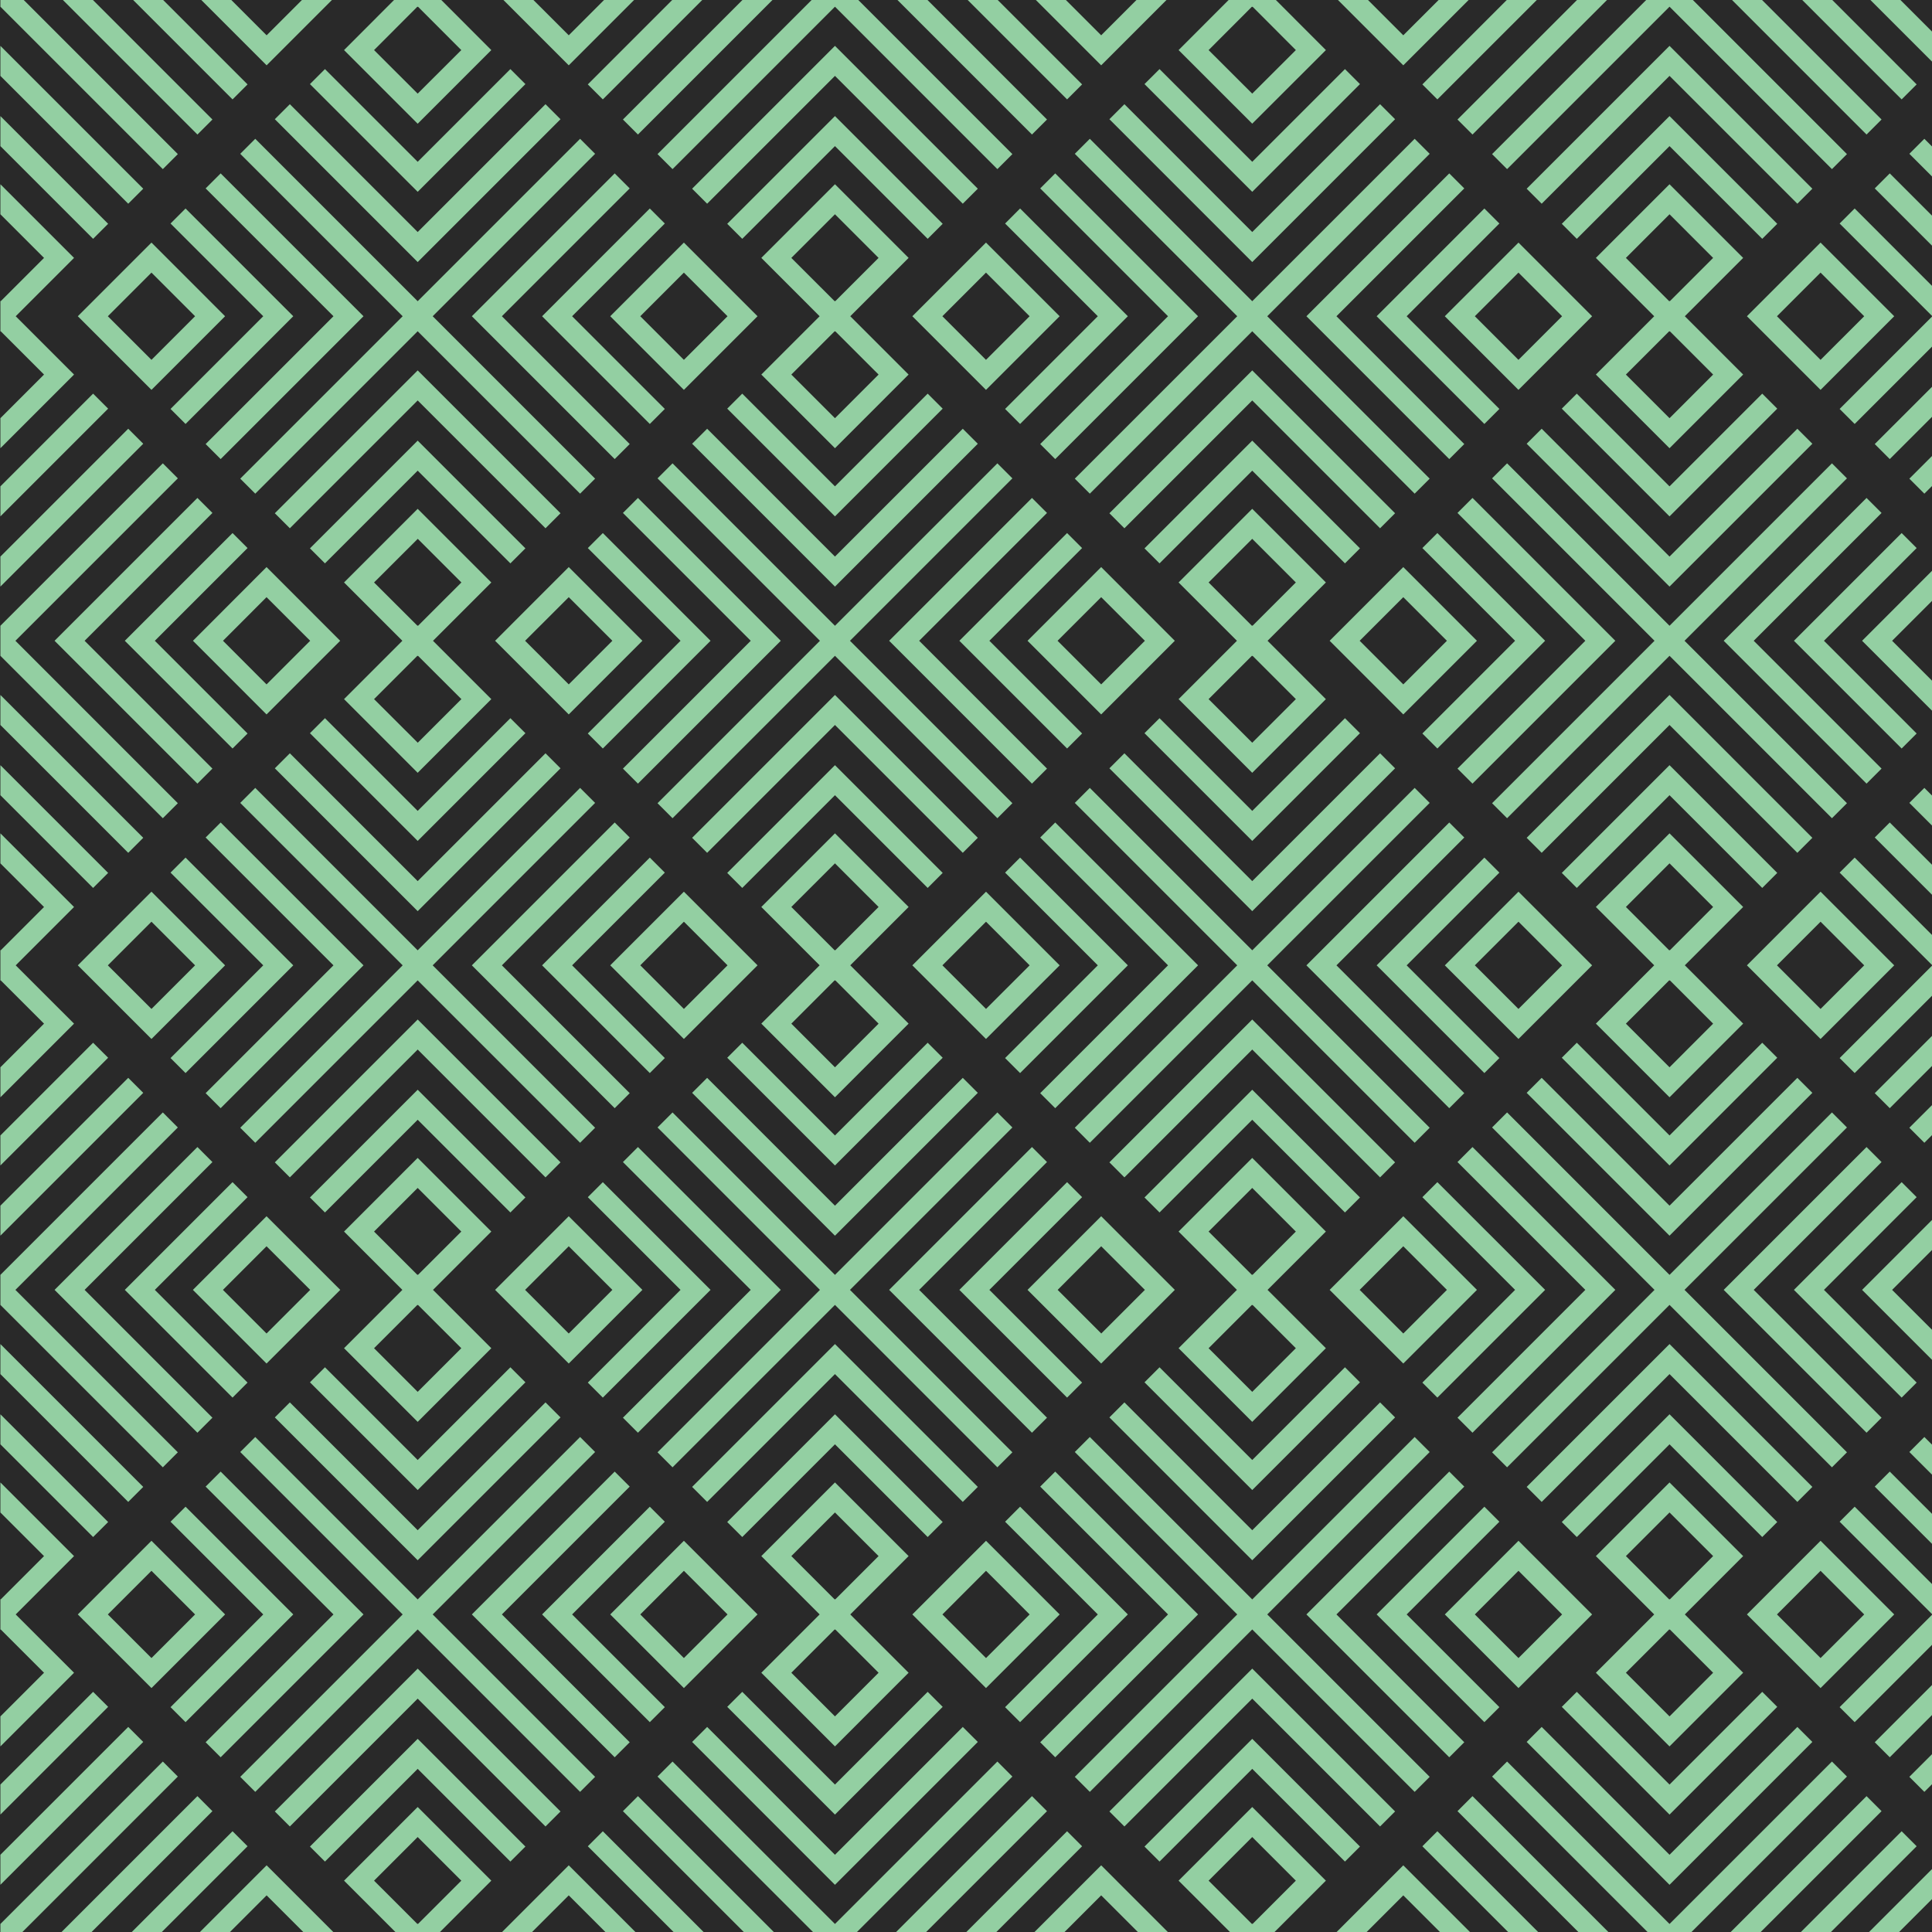 <svg id="Layer_1" data-name="Layer 1" xmlns="http://www.w3.org/2000/svg" xmlns:xlink="http://www.w3.org/1999/xlink" viewBox="0 0 1080 1080"><defs><style>.cls-1{fill:none;}.cls-2{fill:#292929;}.cls-3{clip-path:url(#clip-path);}.cls-4{fill:#93cfa2;}.cls-5{clip-path:url(#clip-path-2);}</style><clipPath id="clip-path"><rect class="cls-1" x="-1100.19" y="0.34" width="1079.66" height="1079.66"/></clipPath><clipPath id="clip-path-2"><rect class="cls-1" width="1080" height="1080"/></clipPath></defs><title>LIMI_Pattern</title><rect class="cls-2" width="1080" height="1080"/><g class="cls-3"><path class="cls-4" d="M-1118.09-8.2V1093.5H440V-8.2ZM423.94.35V111.61L381.05,87V.35ZM-890.44,12.5l42.89,24.65V148.91l-42.89,24.65v1.35l-42.49-24.43V38.73l42.49-24.43Zm-219.06,1.58,42.89,24.65V150.48l-42.89,24.66Zm0,251.35,42.89,24.66V401.84l-42.89,24.65Zm0,251.36,42.89,24.65V653.19l-42.89,24.66Zm0,251.35,42.89,24.66V904.55l-42.89,24.65ZM431.4,1085H-1109.5V1019.5l42.89,24.65V1085h24.34v-54.72l-6.08-3.5L-1103,995.31h0l-6.43-3.7V957.09l6.43-3.7h0l54.67-31.42,6.08-3.5V778.87l-6.08-3.5L-1103,744h0l-6.43-3.7V705.73l6.43-3.69h0l54.67-31.42,6.08-3.5V527.51l-6.08-3.49L-1103,492.6h0l-6.43-3.7V454.38l6.43-3.7h0l54.67-31.42,6.08-3.5V276.16l-6.08-3.5L-1103,241.24h0l-6.43-3.7V203l6.43-3.69h0l54.67-31.43,6.08-3.5V24.8l-6.08-3.49-36.47-21h170.1l-36.47,21-6.09,3.49V164.4l6.09,3.5,54.66,31.43h0l6,3.47V201l42.89,24.65V337.43l-42.89,24.65V390l6.44-3.7h0l54.67-31.42,6.09-3.5V211.75l-6.09-3.5-36.47-21,36.47-21,6.09-3.5V23.23l-6.09-3.5L-863,.35H-698.4l-33.73,19.38-6.08,3.5v139.6l6.08,3.5,36.47,21-36.47,21-6.08,3.5v139.6l6.08,3.5,54.67,31.42h.05l6,3.47,42.5,24.43V525.92l-42.5,24.42v27.89l6-3.47h.05l54.67-31.42,6.08-3.5V400.24l-6.08-3.5-54.67-31.42h-.05l-6-3.47-42.49-24.42V225.67l42.49-24.42V173.33l-42.49-24.42V37.15l42.49-24.42V.35h42.5V86l-42.5,24.43v27.91l42.5,24.43V274.56L-671.38,299v27.89l6-3.47h.05L-610.62,292l6.08-3.49V148.88l-6.08-3.49-36.47-21,36.47-21,6.08-3.5V.35h85V100l6.09,3.5,36.47,21-36.47,21-6.09,3.49V288.49l6.09,3.49,54.67,31.43h0l6.44,3.69,42.89,24.66V463.51l-42.89,24.65v27.89l6.43-3.7h.05l54.67-31.42,6.08-3.5V337.83l-6.08-3.49-54.67-31.42h-.05l-6.43-3.7-42.89-24.66V162.81l42.89-24.65V110.7L-495.2,86V.35h85.78V23.64l-42.89,24.65V75.75l42.89,24.65V212.16l-42.89,24.65V264.7l6.43-3.7h.05l54.67-31.42,6.08-3.5V86.48l-6.08-3.5-36.47-21,36.47-21,6.08-3.5V.35h85V37.56l6.09,3.5,36.47,21L-294,83l-6.09,3.5v139.6l6.09,3.5L-239.33,261h0l6,3.47V236.58l-42.49-24.42V100.4L-233.25,76V48.06l-42.49-24.42V.35h85V86.5l-42.5,24.43v27.91l42.5,24.43V275l-42.5,24.42-6,3.48h0L-294,334.34l-6.09,3.49v139.6l6.09,3.5,54.67,31.42h0l6,3.47V487.94l-42.49-24.43V351.76l42.49-24.43,6-3.47h.05l54.66-31.42,6.09-3.5V149.34l-6.09-3.5-36.46-21,36.46-21,6.09-3.49V.35h85V100.43l6.09,3.49,36.46,21-36.46,21-6.09,3.5v139.6l6.09,3.5,54.66,31.42h.05l6.44,3.7,42.89,24.65V464l-42.89,24.65v27.89l6.43-3.7h0L47,481.39l6.08-3.5V338.29L47,334.79-7.7,303.37h0l-6.43-3.7L-57.08,275V163.27l42.9-24.66V111.15L-57.08,86.5V.35H28.71V24.09L-14.18,48.75V76.2l42.89,24.66V212.61l-42.89,24.66v27.88l6.43-3.7h0L47,230l6.08-3.5V86.93L47,83.44l-36.47-21L47,41.51,53.05,38V.35h85V38l6.09,3.49,36.47,21-36.47,21L138,86.93v139.6l6.09,3.5,54.66,31.42h.05l6,3.47V237l-42.49-24.43V100.86l42.49-24.43V48.52L162.39,24.09V.35h85V87l-42.49,24.42v27.91l42.49,24.43V275.47L204.88,299.9l-6,3.47h-.05l-54.66,31.42-6.09,3.5v139.6l6.09,3.5,54.66,31.42h.05l6,3.47V488.39L162.39,464V352.21l42.49-24.42,6-3.47H211l54.66-31.42,6.09-3.5V149.8l-6.09-3.5-36.47-21,36.47-21,6.09-3.5V.35h85V100.88l6.08,3.5,36.47,21-36.47,21-6.08,3.5V289.4l6.08,3.5,54.67,31.42h.05l6.43,3.7v34.52l-6.43,3.69h-.05l-54.67,31.42-6.08,3.5v139.6l6.08,3.5,54.67,31.42h.05l6.43,3.7v34.52l-6.43,3.7h-.05L362.79,649l-6.08,3.5v139.6l6.08,3.5L417.46,827h.05l6.43,3.7v34.52l-6.43,3.7h-.05l-54.67,31.42-6.08,3.49v139.6l6.08,3.5,54.67,31.42h.05l6.43,3.7V1085h0V.35h7.46Zm-7.46-945.88V300.13l-42.89-24.66V163.72Zm0,251.35V551.48l-42.89-24.65V415.08Zm0,251.36V802.84l-42.89-24.66V666.43Zm0,251.35v161.06l-42.89-24.65V917.79Z"/><polygon class="cls-4" points="-81.42 407.66 -81.42 470.5 -81.42 533.34 -81.42 540.3 -75.33 543.8 -20.67 575.22 -20.62 575.22 -14.18 578.91 28.71 603.57 28.71 659.45 28.71 715.32 -14.18 739.98 -14.18 767.86 -7.75 764.16 -7.7 764.16 46.97 732.75 53.05 729.24 53.05 722.28 53.05 659.45 53.05 596.61 53.05 589.64 46.97 586.15 -7.7 554.73 -7.75 554.73 -14.18 551.03 -57.08 526.37 -57.08 470.5 -57.08 414.62 -14.18 389.97 -14.18 362.08 -20.62 365.78 -20.67 365.78 -75.33 397.2 -81.42 400.7 -81.42 407.66"/><polygon class="cls-4" points="210.92 1078.38 210.97 1078.38 265.63 1046.96 271.72 1043.46 271.72 1036.5 271.72 973.66 271.72 910.83 271.72 903.86 265.63 900.37 210.97 868.95 210.92 868.95 204.88 865.47 204.88 893.36 247.37 917.79 247.37 973.66 247.37 1029.54 204.88 1053.97 198.84 1057.44 198.79 1057.44 150.93 1084.95 199.5 1084.95 204.88 1081.85 210.92 1078.38"/><polygon class="cls-4" points="-7.75 1057.44 -14.18 1053.74 -57.08 1029.08 -57.08 973.21 -57.08 917.33 -14.18 892.68 -14.18 864.79 -20.62 868.49 -20.67 868.49 -75.33 899.91 -81.42 903.41 -81.42 910.37 -81.42 973.21 -81.42 1036.05 -81.42 1043.01 -75.33 1046.51 -20.67 1077.93 -20.62 1077.93 -14.18 1081.63 -8.41 1084.95 40.16 1084.95 -7.7 1057.44 -7.75 1057.44"/><polygon class="cls-4" points="198.79 1015.52 198.84 1015.52 204.88 1018.99 204.88 991.1 162.39 966.68 162.39 910.8 162.39 854.92 204.88 830.5 210.92 827.03 210.97 827.03 265.63 795.61 271.72 792.11 271.72 785.15 271.72 722.31 271.72 659.47 271.72 652.51 265.63 649.01 210.97 617.59 210.92 617.59 204.88 614.12 204.88 642.01 247.37 666.43 247.37 722.31 247.37 778.18 204.88 802.61 198.84 806.08 198.79 806.08 144.13 837.5 138.04 841 138.04 847.96 138.04 910.8 138.04 973.64 138.04 980.6 144.13 984.1 198.79 1015.52"/><polygon class="cls-4" points="28.71 966.68 -14.18 991.33 -14.18 1019.22 -7.75 1015.52 -7.7 1015.52 46.97 984.1 53.05 980.6 53.05 973.64 53.05 910.8 53.05 847.96 53.05 841 46.97 837.5 -7.7 806.08 -7.75 806.08 -14.18 802.38 -57.08 777.73 -57.08 721.85 -57.08 665.98 -14.18 641.32 -14.18 613.44 -20.62 617.13 -20.67 617.13 -75.33 648.55 -81.42 652.05 -81.42 659.01 -81.42 721.85 -81.42 784.69 -81.42 791.65 -75.33 795.15 -20.67 826.57 -20.62 826.57 -14.18 830.27 28.71 854.92 28.71 910.8 28.71 966.68"/><polygon class="cls-4" points="198.79 764.16 198.84 764.16 204.88 767.63 204.88 739.75 162.39 715.32 162.39 659.45 162.39 603.57 204.88 579.14 210.92 575.67 210.97 575.67 265.63 544.25 271.72 540.75 271.72 533.79 271.72 470.95 271.72 408.11 271.72 401.15 265.63 397.65 210.97 366.23 210.92 366.23 204.88 362.76 204.88 390.65 247.37 415.08 247.37 470.95 247.37 526.83 204.88 551.26 198.84 554.73 198.79 554.73 144.13 586.15 138.04 589.64 138.04 596.61 138.04 659.45 138.04 722.28 138.04 729.24 144.13 732.75 198.79 764.16"/></g><g class="cls-5"><polygon class="cls-4" points="1013.12 610.91 1004.73 602.52 933.27 673.98 861.81 602.52 853.42 610.91 933.27 690.76 1013.12 610.91"/><path class="cls-4" d="M933.27,465.85,892.1,507l32.61,32.61-32.61,32.6,41.17,41.17,41.17-41.17-32.61-32.6L974.44,507Zm24.38,106.38-24.38,24.39-24.38-24.39L933.1,548l.17.17.17-.17Zm-24.21-41-.17-.17-.17.17L908.89,507l24.38-24.38L957.65,507Z"/><polygon class="cls-4" points="1136.24 539.63 1056.39 459.78 1048 468.17 1119.46 539.63 1048 611.09 1056.39 619.48 1136.24 539.63"/><polygon class="cls-4" points="1096.99 539.63 1036.77 479.4 1028.37 487.8 1080.2 539.63 1028.37 591.46 1036.77 599.85 1096.99 539.63"/><path class="cls-4" d="M1058.88,539.63l-41.17-41.17-41.17,41.17,41.17,41.16Zm-41.17-24.39,24.39,24.39L1017.71,564l-24.38-24.38Z"/><polygon class="cls-4" points="1265.72 630.42 1174.92 539.63 1265.72 448.83 1257.33 440.44 1166.53 531.23 1075.73 440.44 1067.34 448.83 1158.14 539.63 1067.34 630.42 1075.73 638.82 1166.53 548.02 1257.33 638.82 1265.72 630.42"/><polygon class="cls-4" points="1013.12 468.34 933.27 388.49 853.42 468.34 861.81 476.73 933.27 405.27 1004.73 476.73 1013.12 468.34"/><polygon class="cls-4" points="993.49 487.96 933.27 427.74 873.05 487.96 881.44 496.36 933.27 444.53 985.1 496.36 993.49 487.96"/><polygon class="cls-4" points="881.44 582.9 873.05 591.29 933.27 651.51 993.49 591.29 985.1 582.9 933.27 634.73 881.44 582.9"/><polygon class="cls-4" points="546.6 610.91 538.2 602.52 466.75 673.98 395.29 602.52 386.9 610.91 466.75 690.76 546.6 610.91"/><path class="cls-4" d="M466.75,465.85,425.58,507l32.6,32.61-32.6,32.6,41.17,41.17,41.16-41.17-32.6-32.6L507.92,507Zm24.38,106.38-24.38,24.39-24.39-24.39L466.58,548l.17.17.16-.17Zm-24.22-41-.16-.17-.17.17L442.36,507l24.39-24.38L491.13,507Z"/><polygon class="cls-4" points="620.16 429.49 700.01 509.34 779.86 429.49 771.47 421.1 700.01 492.55 628.55 421.1 620.16 429.49"/><polygon class="cls-4" points="639.78 409.86 700.01 470.09 760.23 409.86 751.84 401.47 700.01 453.3 648.18 401.47 639.78 409.86"/><path class="cls-4" d="M658.84,390.81,700,432l41.17-41.17L708.57,358.2l32.61-32.6L700,284.43,658.84,325.6l32.61,32.6Zm16.78-65.21L700,301.21l24.38,24.39-24.21,24.21-.17-.17-.17.17Zm48.77,65.21L700,415.19l-24.39-24.38,24.22-24.22.17.17.17-.17Z"/><polygon class="cls-4" points="669.72 539.63 589.87 459.78 581.48 468.17 652.93 539.63 581.48 611.09 589.87 619.48 669.72 539.63"/><polygon class="cls-4" points="630.47 539.63 570.24 479.4 561.85 487.8 613.68 539.63 561.85 591.46 570.24 599.85 630.47 539.63"/><path class="cls-4" d="M592.36,539.63l-41.17-41.17L510,539.63l41.17,41.16Zm-41.17-24.39,24.38,24.39L551.19,564l-24.38-24.38Z"/><polygon class="cls-4" points="799.2 630.42 708.4 539.63 799.2 448.83 790.8 440.44 700.01 531.23 609.21 440.44 600.82 448.83 691.62 539.63 600.82 630.42 609.21 638.82 700.01 548.02 790.8 638.82 799.2 630.42"/><polygon class="cls-4" points="818.54 611.09 747.08 539.63 818.54 468.17 810.14 459.78 730.29 539.63 810.14 619.48 818.54 611.09"/><polygon class="cls-4" points="838.16 591.46 786.33 539.63 838.16 487.8 829.77 479.4 769.55 539.63 829.77 599.85 838.16 591.46"/><path class="cls-4" d="M890,539.63l-41.16-41.17-41.17,41.17,41.17,41.16Zm-41.16-24.39,24.38,24.39L848.83,564l-24.39-24.38Z"/><polygon class="cls-4" points="779.86 649.76 700.01 569.91 620.16 649.76 628.55 658.16 700.01 586.7 771.47 658.16 779.86 649.76"/><polygon class="cls-4" points="760.23 669.39 700.01 609.17 639.78 669.39 648.18 677.78 700.01 625.95 751.84 677.78 760.23 669.39"/><path class="cls-4" d="M700,647.28l-41.17,41.17,32.61,32.6-32.61,32.61L700,794.83l41.17-41.17-32.61-32.61,32.61-32.6Zm24.38,106.38L700,778.05l-24.39-24.39,24.22-24.21.17.16.17-.16Zm-24.21-41-.17-.17-.17.17-24.22-24.21L700,664.06l24.38,24.39Z"/><polygon class="cls-4" points="546.6 468.34 466.75 388.49 386.9 468.34 395.29 476.73 466.75 405.27 538.2 476.73 546.6 468.34"/><polygon class="cls-4" points="526.97 487.96 466.75 427.74 406.52 487.96 414.92 496.36 466.75 444.53 518.58 496.36 526.97 487.96"/><polygon class="cls-4" points="414.92 582.9 406.52 591.29 466.75 651.51 526.97 591.29 518.58 582.9 466.75 634.73 414.92 582.9"/><polygon class="cls-4" points="71.68 602.52 0.22 673.98 0.22 690.76 80.07 610.91 71.68 602.52"/><polygon class="cls-4" points="60.45 591.29 52.05 582.9 0.22 634.73 0.22 634.73 0.22 651.51 0.22 651.51 60.45 591.29"/><polygon class="cls-4" points="8.78 539.63 41.39 507.02 0.22 465.85 0.22 482.63 24.61 507.02 0.39 531.24 0.22 531.07 0.22 531.4 0.22 547.85 0.22 548.19 0.39 548.02 24.61 572.23 0.22 596.62 0.22 613.4 41.39 572.23 8.78 539.63"/><polygon class="cls-4" points="30.51 721.05 110.36 800.9 118.75 792.51 47.3 721.05 47.3 721.05 118.75 649.6 110.36 641.2 30.51 721.05 30.51 721.05"/><polygon class="cls-4" points="69.77 721.05 129.99 781.27 138.38 772.88 86.55 721.05 86.55 721.05 138.38 669.22 129.99 660.83 69.77 721.05 69.77 721.05"/><polygon class="cls-4" points="153.63 429.49 233.49 509.34 313.33 429.49 304.94 421.1 233.49 492.55 162.03 421.1 153.63 429.49"/><polygon class="cls-4" points="173.26 409.86 233.49 470.09 293.71 409.86 285.31 401.47 233.49 453.3 181.65 401.47 173.26 409.86"/><polygon class="cls-4" points="186.41 539.63 114.95 611.09 123.35 619.48 203.2 539.63 123.35 459.78 114.95 468.17 186.41 539.63"/><polygon class="cls-4" points="163.94 539.63 103.72 479.4 95.33 487.8 147.16 539.63 95.33 591.46 103.72 599.85 163.94 539.63"/><path class="cls-4" d="M43.5,539.63l41.17,41.16,41.16-41.16L84.67,498.46ZM84.67,564,60.28,539.63l24.39-24.39,24.38,24.39Z"/><polygon class="cls-4" points="332.67 630.42 241.88 539.63 332.67 448.83 324.28 440.44 233.48 531.23 142.69 440.44 134.3 448.83 225.09 539.63 134.3 630.42 142.69 638.82 233.48 548.02 324.28 638.82 332.67 630.42"/><polygon class="cls-4" points="352.01 611.09 280.56 539.63 352.01 468.17 343.62 459.78 263.77 539.63 343.62 619.48 352.01 611.09"/><polygon class="cls-4" points="371.64 591.46 319.81 539.63 371.64 487.8 363.25 479.4 303.03 539.63 363.25 599.85 371.64 591.46"/><path class="cls-4" d="M423.47,539.63,382.3,498.46l-41.17,41.17,41.17,41.16ZM382.3,515.24l24.39,24.39L382.3,564l-24.38-24.38Z"/><polygon class="cls-4" points="313.33 649.76 233.49 569.91 153.63 649.76 162.03 658.16 233.49 586.7 304.94 658.16 313.33 649.76"/><polygon class="cls-4" points="293.71 669.39 233.49 609.17 173.26 669.39 181.65 677.78 233.49 625.95 285.31 677.78 293.71 669.39"/><path class="cls-4" d="M233.48,647.28l-41.16,41.17,32.6,32.6h0l-32.6,32.61,41.16,41.17,41.17-41.17-32.6-32.61,32.6-32.6Zm24.39,106.38-24.39,24.39L209.1,753.66l24.22-24.21.16.16.17-.16Zm-24.22-41-.17-.17-.16.17L209.1,688.45l24.38-24.39,24.39,24.39Z"/><polygon class="cls-4" points="99.41 449 8.62 358.2 8.62 358.2 99.41 267.4 91.02 259.01 0.22 349.81 0.22 358.2 0.22 366.59 91.02 457.39 99.41 449"/><polygon class="cls-4" points="80.07 468.34 0.22 388.49 0.22 405.27 71.68 476.73 80.07 468.34"/><polygon class="cls-4" points="52.05 496.36 60.45 487.96 0.22 427.74 0.22 427.74 0.22 444.53 0.22 444.53 52.05 496.36"/><polygon class="cls-4" points="1013.12 973.76 1004.73 965.37 933.27 1036.83 861.81 965.37 853.42 973.76 933.27 1053.62 1013.12 973.76"/><path class="cls-4" d="M933.27,828.7,892.1,869.87l32.61,32.61-32.61,32.6,41.17,41.17,41.17-41.17-32.61-32.6,32.61-32.61Zm24.38,106.38-24.38,24.39-24.38-24.39,24.21-24.21.17.17.17-.17Zm-24.21-41-.17-.17-.17.17-24.21-24.22,24.38-24.38,24.38,24.38Z"/><polygon class="cls-4" points="1024.07 984.71 933.27 1075.51 842.47 984.71 834.08 993.11 924.88 1083.9 924.88 1083.9 933.27 1083.9 941.66 1083.9 941.66 1083.9 1032.46 993.11 1024.07 984.71"/><polygon class="cls-4" points="1051.8 1012.45 1043.41 1004.05 963.56 1083.9 963.56 1083.9 980.34 1083.9 980.34 1083.9 1051.8 1012.45"/><polygon class="cls-4" points="1071.42 1032.07 1063.03 1023.68 1002.81 1083.9 1002.81 1083.9 1019.6 1083.9 1019.6 1083.9 1071.42 1032.07"/><polygon class="cls-4" points="1040.92 1083.9 1057.7 1083.9 1082.09 1059.52 1106.47 1083.9 1123.26 1083.9 1082.09 1042.73 1040.92 1083.9"/><polygon class="cls-4" points="1136.24 902.48 1056.39 822.63 1048 831.02 1119.46 902.48 1048 973.93 1056.39 982.33 1136.24 902.48"/><polygon class="cls-4" points="1096.99 902.48 1036.77 842.25 1028.37 850.65 1080.2 902.48 1028.37 954.31 1036.77 962.7 1096.99 902.48"/><path class="cls-4" d="M1058.88,902.48l-41.17-41.17-41.17,41.17,41.17,41.16Zm-41.17-24.39,24.39,24.39-24.39,24.38-24.38-24.38Z"/><polygon class="cls-4" points="1265.72 993.27 1174.92 902.48 1265.72 811.68 1257.33 803.29 1166.53 894.09 1075.73 803.29 1067.34 811.68 1158.14 902.48 1067.34 993.27 1075.73 1001.67 1166.53 910.87 1257.33 1001.67 1265.72 993.27"/><polygon class="cls-4" points="1032.46 811.85 941.66 721.05 941.66 721.05 1032.46 630.26 1024.07 621.86 933.27 712.66 842.47 621.86 834.08 630.26 924.88 721.05 924.88 721.05 834.08 811.85 842.47 820.24 933.27 729.45 1024.07 820.24 1032.46 811.85"/><polygon class="cls-4" points="1051.8 792.51 980.34 721.05 980.34 721.05 1051.8 649.6 1043.41 641.2 963.56 721.05 963.56 721.05 1043.41 800.9 1051.8 792.51"/><polygon class="cls-4" points="1071.42 772.88 1019.6 721.05 1019.6 721.05 1071.42 669.22 1063.03 660.83 1002.81 721.05 1002.81 721.05 1063.03 781.27 1071.42 772.88"/><path class="cls-4" d="M1123.26,721.05l-41.17-41.16-41.17,41.16,41.17,41.17Zm-41.17-24.38,24.38,24.38-24.38,24.39-24.39-24.39Z"/><polygon class="cls-4" points="1013.12 831.19 933.27 751.34 853.42 831.19 861.81 839.58 933.27 768.13 1004.73 839.58 1013.12 831.19"/><polygon class="cls-4" points="993.49 850.82 933.27 790.59 873.05 850.82 881.44 859.21 933.27 807.38 985.1 859.21 993.49 850.82"/><polygon class="cls-4" points="881.44 945.75 873.05 954.14 933.27 1014.36 993.49 954.14 985.1 945.75 933.27 997.58 881.44 945.75"/><polygon class="cls-4" points="814.74 1012.45 886.2 1083.9 886.2 1083.9 902.98 1083.9 902.98 1083.9 823.13 1004.05 814.74 1012.45"/><polygon class="cls-4" points="795.11 1032.08 846.94 1083.9 846.94 1083.9 863.73 1083.9 863.73 1083.9 803.5 1023.68 795.11 1032.08"/><polygon class="cls-4" points="743.28 1083.9 760.07 1083.9 784.45 1059.52 808.84 1083.9 825.62 1083.9 784.45 1042.73 743.28 1083.9"/><polygon class="cls-4" points="546.6 973.76 538.2 965.37 466.75 1036.83 395.29 965.37 386.9 973.76 466.75 1053.62 546.6 973.76"/><path class="cls-4" d="M466.75,828.7l-41.17,41.17,32.6,32.61-32.6,32.6,41.17,41.17,41.16-41.17-32.6-32.6,32.61-32.61Zm24.38,106.38-24.38,24.39-24.39-24.39,24.22-24.21.17.17.16-.17Zm-24.22-41-.16-.17-.17.17-24.22-24.22,24.39-24.38,24.38,24.38Z"/><polygon class="cls-4" points="565.93 993.11 557.54 984.71 466.75 1075.51 375.95 984.71 367.56 993.11 458.35 1083.9 458.35 1083.9 466.75 1083.9 475.14 1083.9 475.14 1083.9 565.93 993.11"/><polygon class="cls-4" points="585.28 1012.45 576.88 1004.05 497.03 1083.9 497.04 1083.9 513.82 1083.9 513.82 1083.9 585.28 1012.45"/><polygon class="cls-4" points="604.9 1032.07 596.51 1023.68 536.29 1083.9 536.29 1083.9 553.07 1083.9 553.07 1083.9 604.9 1032.07"/><polygon class="cls-4" points="574.4 1083.9 591.18 1083.9 615.57 1059.52 639.95 1083.9 656.73 1083.9 615.57 1042.73 574.4 1083.9"/><polygon class="cls-4" points="902.98 721.05 902.98 721.05 902.98 721.05 823.13 641.2 814.74 649.6 886.2 721.05 886.2 721.05 814.74 792.51 823.13 800.9 902.98 721.05"/><polygon class="cls-4" points="863.73 721.05 863.73 721.05 803.5 660.83 795.11 669.23 846.94 721.05 846.94 721.05 795.11 772.88 803.5 781.27 863.73 721.05"/><path class="cls-4" d="M825.62,721.05l-41.17-41.16-41.17,41.16,41.17,41.17Zm-41.17-24.38,24.38,24.38-24.38,24.39-24.38-24.39Z"/><polygon class="cls-4" points="779.86 792.34 771.47 783.95 700.01 855.4 628.55 783.95 620.16 792.34 700.01 872.19 779.86 792.34"/><polygon class="cls-4" points="648.18 764.32 639.78 772.72 700.01 832.94 760.23 772.72 751.84 764.32 700.01 816.15 648.18 764.32"/><polygon class="cls-4" points="669.72 902.48 589.87 822.63 581.48 831.02 652.93 902.48 581.48 973.93 589.87 982.33 669.72 902.48"/><polygon class="cls-4" points="630.47 902.48 570.24 842.25 561.85 850.65 613.68 902.48 561.85 954.31 570.24 962.7 630.47 902.48"/><path class="cls-4" d="M592.36,902.48l-41.17-41.17L510,902.48l41.17,41.16Zm-41.17-24.39,24.38,24.39-24.38,24.38-24.38-24.38Z"/><polygon class="cls-4" points="799.2 993.27 708.4 902.48 799.2 811.68 790.8 803.29 700.01 894.09 609.21 803.29 600.82 811.68 691.62 902.48 600.82 993.27 609.21 1001.67 700.01 910.87 790.8 1001.67 799.2 993.27"/><polygon class="cls-4" points="818.54 973.93 747.08 902.48 818.54 831.02 810.14 822.63 730.29 902.48 810.14 982.33 818.54 973.93"/><polygon class="cls-4" points="838.16 954.31 786.33 902.48 838.16 850.65 829.77 842.26 769.55 902.48 829.77 962.7 838.16 954.31"/><path class="cls-4" d="M890,902.48l-41.16-41.17-41.17,41.17,41.17,41.16Zm-41.16-24.39,24.38,24.39-24.38,24.38-24.39-24.38Z"/><polygon class="cls-4" points="779.86 1012.62 700.01 932.77 620.16 1012.62 628.55 1021.01 700.01 949.55 771.47 1021.01 779.86 1012.62"/><polygon class="cls-4" points="639.78 1032.24 648.18 1040.63 700.01 988.8 751.84 1040.63 760.23 1032.24 700.01 972.02 639.78 1032.24"/><path class="cls-4" d="M658.84,1051.3l32.61,32.6h17.12l32.61-32.6L700,1010.13Zm41.34,24.21-.17-.17-.17.17-24.22-24.21L700,1026.91l24.38,24.39Z"/><polygon class="cls-4" points="565.93 811.85 475.14 721.05 475.14 721.05 565.93 630.26 557.54 621.86 466.75 712.66 375.95 621.86 367.56 630.26 458.35 721.05 458.35 721.05 367.56 811.85 375.95 820.24 466.75 729.45 557.54 820.24 565.93 811.85"/><polygon class="cls-4" points="585.28 792.51 513.82 721.05 513.82 721.05 585.28 649.6 576.88 641.2 497.03 721.05 497.04 721.05 576.88 800.9 585.28 792.51"/><polygon class="cls-4" points="604.9 772.88 553.07 721.05 553.07 721.05 604.9 669.22 596.51 660.83 536.29 721.05 536.29 721.05 596.51 781.27 604.9 772.88"/><path class="cls-4" d="M656.73,721.05l-41.16-41.16L574.4,721.05l41.17,41.17Zm-41.16-24.38L640,721.05l-24.38,24.39-24.39-24.39Z"/><polygon class="cls-4" points="546.6 831.19 466.75 751.34 386.9 831.19 395.29 839.58 466.75 768.13 538.2 839.58 546.6 831.19"/><polygon class="cls-4" points="526.97 850.82 466.75 790.59 406.52 850.82 414.92 859.21 466.75 807.38 518.58 859.21 526.97 850.82"/><polygon class="cls-4" points="414.92 945.75 406.52 954.14 466.75 1014.36 526.97 954.14 518.58 945.75 466.75 997.58 414.92 945.75"/><polygon class="cls-4" points="348.22 1012.45 419.67 1083.9 419.67 1083.9 436.46 1083.9 436.46 1083.9 356.61 1004.05 348.22 1012.45"/><polygon class="cls-4" points="328.59 1032.08 380.42 1083.9 380.42 1083.9 397.2 1083.9 397.21 1083.9 336.98 1023.68 328.59 1032.08"/><polygon class="cls-4" points="276.76 1083.9 293.54 1083.9 317.93 1059.52 342.31 1083.9 359.1 1083.9 317.93 1042.73 276.76 1083.9"/><polygon class="cls-4" points="71.68 965.37 0.22 1036.83 0.22 1053.62 80.07 973.76 71.68 965.37"/><polygon class="cls-4" points="60.45 954.14 52.05 945.75 0.22 997.58 0.22 997.58 0.22 1014.36 0.22 1014.36 60.45 954.14"/><polygon class="cls-4" points="8.78 902.48 41.39 869.87 0.22 828.7 0.22 845.49 24.61 869.87 0.39 894.09 0.22 893.92 0.22 894.25 0.22 910.7 0.22 911.04 0.39 910.87 24.61 935.08 0.22 959.47 0.22 976.25 41.39 935.08 8.78 902.48"/><polygon class="cls-4" points="99.41 993.11 91.02 984.71 0.22 1075.51 0.22 1083.9 8.62 1083.9 8.62 1083.9 99.41 993.11"/><polygon class="cls-4" points="118.75 1012.45 110.36 1004.05 30.51 1083.9 30.51 1083.9 47.3 1083.9 47.3 1083.9 118.75 1012.45"/><polygon class="cls-4" points="138.38 1032.07 129.99 1023.68 69.77 1083.9 69.77 1083.9 86.55 1083.9 86.55 1083.9 138.38 1032.07"/><polygon class="cls-4" points="107.87 1083.9 124.66 1083.9 149.04 1059.52 173.43 1083.9 190.21 1083.9 149.04 1042.73 107.87 1083.9"/><polygon class="cls-4" points="436.46 721.05 436.46 721.05 436.46 721.05 356.61 641.2 348.22 649.6 419.67 721.05 419.67 721.05 419.67 721.05 348.22 792.51 356.61 800.9 436.46 721.05"/><polygon class="cls-4" points="397.2 721.05 397.21 721.05 336.98 660.83 328.59 669.23 380.42 721.05 380.42 721.05 328.59 772.88 336.98 781.27 397.2 721.05"/><path class="cls-4" d="M359.1,721.05l-41.17-41.16-41.17,41.16,41.17,41.17Zm-41.17-24.38,24.38,24.38-24.38,24.39-24.39-24.39Z"/><polygon class="cls-4" points="313.33 792.34 304.94 783.95 233.49 855.4 162.03 783.95 153.63 792.34 233.49 872.19 313.33 792.34"/><polygon class="cls-4" points="181.65 764.32 173.26 772.72 233.49 832.94 293.71 772.72 285.31 764.32 233.49 816.15 181.65 764.32"/><polygon class="cls-4" points="203.2 902.48 123.35 822.63 114.95 831.02 186.41 902.48 114.95 973.93 123.35 982.33 203.2 902.48"/><polygon class="cls-4" points="163.94 902.48 103.72 842.25 95.33 850.65 147.16 902.48 95.33 954.31 103.72 962.7 163.94 902.48"/><path class="cls-4" d="M43.5,902.48l41.17,41.16,41.16-41.16L84.67,861.31Zm41.17,24.38L60.28,902.48l24.39-24.39,24.38,24.39Z"/><polygon class="cls-4" points="332.67 993.27 241.88 902.48 332.67 811.68 324.28 803.29 233.48 894.09 142.69 803.29 134.3 811.68 225.09 902.48 134.3 993.27 142.69 1001.67 233.48 910.87 324.28 1001.67 332.67 993.27"/><polygon class="cls-4" points="352.01 973.93 280.56 902.48 352.01 831.02 343.62 822.63 263.77 902.48 343.62 982.33 352.01 973.93"/><polygon class="cls-4" points="371.64 954.31 319.81 902.48 371.64 850.65 363.25 842.26 303.03 902.48 363.25 962.7 371.64 954.31"/><path class="cls-4" d="M423.47,902.48,382.3,861.31l-41.17,41.17,41.17,41.16ZM382.3,878.09l24.39,24.39L382.3,926.86l-24.38-24.38Z"/><polygon class="cls-4" points="313.33 1012.62 233.49 932.77 153.63 1012.62 162.03 1021.01 233.49 949.55 304.94 1021.01 313.33 1012.62"/><polygon class="cls-4" points="173.26 1032.24 181.65 1040.63 233.49 988.8 285.31 1040.63 293.71 1032.24 233.49 972.02 173.26 1032.24"/><path class="cls-4" d="M192.32,1051.3l32.6,32.6h17.13l32.6-32.6-41.17-41.17Zm41.33,24.21-.17-.17-.16.17L209.1,1051.3l24.38-24.39,24.39,24.39Z"/><polygon class="cls-4" points="99.41 811.85 8.62 721.05 8.62 721.05 99.41 630.26 91.02 621.86 0.22 712.66 0.22 721.05 0.22 729.45 91.02 820.24 99.41 811.85"/><path class="cls-4" d="M190.21,721.05,149,679.89l-41.17,41.16L149,762.22ZM149,696.67l24.39,24.38L149,745.44l-24.38-24.39Z"/><polygon class="cls-4" points="80.07 831.19 0.22 751.34 0.22 768.13 71.68 839.58 80.07 831.19"/><polygon class="cls-4" points="52.05 859.21 60.45 850.82 0.22 790.59 0.22 790.59 0.22 807.38 0.22 807.38 52.05 859.21"/><polygon class="cls-4" points="963.56 358.2 963.56 358.2 1043.41 438.05 1051.8 429.66 980.34 358.2 980.34 358.2 1051.8 286.74 1043.41 278.35 963.56 358.2"/><polygon class="cls-4" points="1002.81 358.2 1002.81 358.2 1063.03 418.42 1071.42 410.03 1019.6 358.2 1019.6 358.2 1071.42 306.37 1063.03 297.98 1002.81 358.2"/><path class="cls-4" d="M1040.92,358.2l41.17,41.17,41.17-41.17L1082.09,317Zm41.17,24.38L1057.7,358.2l24.39-24.38,24.38,24.38Z"/><polygon class="cls-4" points="1048 105.32 1119.46 176.78 1048 248.23 1056.39 256.63 1136.24 176.78 1056.39 96.93 1048 105.32"/><polygon class="cls-4" points="1028.37 124.95 1080.2 176.78 1028.37 228.6 1036.77 237 1096.99 176.78 1036.77 116.55 1028.37 124.95"/><path class="cls-4" d="M976.54,176.78l41.17,41.16,41.17-41.16-41.17-41.17Zm41.17,24.38-24.38-24.38,24.38-24.39,24.39,24.39Z"/><polygon class="cls-4" points="1067.34 85.98 1158.14 176.78 1067.34 267.57 1075.73 275.96 1166.53 185.17 1257.33 275.96 1265.72 267.57 1174.92 176.78 1265.72 85.98 1257.33 77.59 1166.53 168.38 1075.73 77.59 1067.34 85.98"/><polygon class="cls-4" points="1051.8 66.81 980.34 -4.65 963.56 -4.65 1043.41 75.2 1051.8 66.81"/><polygon class="cls-4" points="1071.42 47.18 1019.6 -4.65 1002.81 -4.65 1063.03 55.57 1071.42 47.18"/><polygon class="cls-4" points="1123.26 -4.65 1106.47 -4.65 1082.09 19.73 1057.7 -4.65 1040.92 -4.65 1082.09 36.52 1123.26 -4.65"/><polygon class="cls-4" points="993.49 125.11 933.27 64.89 873.05 125.11 881.44 133.51 933.27 81.68 985.1 133.51 993.49 125.11"/><polygon class="cls-4" points="853.42 248.06 933.27 327.91 1013.12 248.06 1004.73 239.67 933.27 311.13 861.81 239.67 853.42 248.06"/><polygon class="cls-4" points="873.05 228.44 933.27 288.66 993.49 228.44 985.1 220.05 933.27 271.88 881.44 220.05 873.05 228.44"/><polygon class="cls-4" points="814.74 286.74 886.2 358.2 886.2 358.2 814.74 429.66 823.13 438.05 902.98 358.2 902.98 358.2 902.98 358.2 823.13 278.35 814.74 286.74"/><polygon class="cls-4" points="795.11 306.37 846.94 358.2 846.94 358.2 795.11 410.03 803.5 418.42 863.73 358.2 863.73 358.2 803.5 297.98 795.11 306.37"/><path class="cls-4" d="M743.28,358.2l41.17,41.17,41.17-41.17L784.45,317Zm41.17,24.38L760.07,358.2l24.38-24.38,24.38,24.38Z"/><polygon class="cls-4" points="834.08 267.4 924.88 358.2 924.88 358.2 834.08 449 842.47 457.39 933.27 366.59 933.27 366.59 1024.07 457.39 1032.46 449 941.66 358.2 941.66 358.2 1032.46 267.4 1024.07 259.01 933.27 349.81 933.27 349.81 842.47 259.01 834.08 267.4"/><polygon class="cls-4" points="497.03 358.2 497.04 358.2 576.88 438.05 585.28 429.66 513.82 358.2 513.82 358.2 585.28 286.74 576.88 278.35 497.03 358.2"/><polygon class="cls-4" points="536.29 358.2 536.29 358.2 596.51 418.42 604.9 410.03 553.07 358.2 553.07 358.2 604.9 306.37 596.51 297.98 536.29 358.2"/><path class="cls-4" d="M574.4,358.2l41.17,41.17,41.16-41.17L615.57,317Zm41.17,24.38L591.18,358.2l24.39-24.38L640,358.2Z"/><polygon class="cls-4" points="823.13 75.2 902.98 -4.65 886.2 -4.65 814.74 66.81 823.13 75.2"/><polygon class="cls-4" points="803.5 55.57 863.73 -4.65 846.94 -4.65 795.11 47.18 803.5 55.57"/><polygon class="cls-4" points="825.62 -4.65 808.84 -4.65 784.45 19.73 760.07 -4.65 743.28 -4.65 784.45 36.52 825.62 -4.65"/><polygon class="cls-4" points="842.47 94.54 933.27 3.74 933.27 3.74 1024.07 94.54 1032.46 86.15 941.66 -4.65 933.27 -4.65 924.88 -4.65 834.08 86.15 842.47 94.54"/><polygon class="cls-4" points="853.42 105.49 861.81 113.88 933.27 42.42 1004.73 113.88 1013.12 105.49 933.27 25.64 853.42 105.49"/><path class="cls-4" d="M892.1,209.38l41.17,41.17,41.17-41.17-32.61-32.6,32.61-32.61L933.27,103,892.1,144.17l32.61,32.61Zm65.55,0-24.38,24.39-24.38-24.39,24.21-24.21.17.17.17-.17Zm-48.76-65.21,24.38-24.39,24.38,24.39-24.21,24.21-.17-.17-.17.17Z"/><polygon class="cls-4" points="620.16 66.64 700.01 146.49 779.86 66.64 771.47 58.25 700.01 129.7 628.55 58.25 620.16 66.64"/><polygon class="cls-4" points="760.23 47.01 751.84 38.62 700.01 90.45 648.18 38.62 639.78 47.01 700.01 107.23 760.23 47.01"/><path class="cls-4" d="M741.18,28,708.57-4.65H691.45L658.84,28,700,69.13ZM699.84,3.74l.17.17.17-.17L724.39,28,700,52.34,675.62,28Z"/><polygon class="cls-4" points="581.48 105.32 652.93 176.78 581.48 248.23 589.87 256.63 669.72 176.78 589.87 96.93 581.48 105.32"/><polygon class="cls-4" points="561.85 124.95 613.68 176.78 561.85 228.6 570.24 237 630.47 176.78 570.24 116.55 561.85 124.95"/><path class="cls-4" d="M510,176.78l41.17,41.16,41.17-41.16-41.17-41.17Zm41.17,24.38-24.38-24.38,24.38-24.39,24.38,24.39Z"/><polygon class="cls-4" points="600.82 85.98 691.62 176.78 600.82 267.57 609.21 275.96 700.01 185.17 790.8 275.96 799.2 267.57 708.4 176.78 799.2 85.98 790.8 77.59 700.01 168.38 609.21 77.59 600.82 85.98"/><polygon class="cls-4" points="730.29 176.78 810.14 256.63 818.54 248.23 747.08 176.78 818.54 105.32 810.14 96.93 730.29 176.78"/><polygon class="cls-4" points="769.55 176.78 829.77 237 838.16 228.6 786.33 176.78 838.16 124.94 829.77 116.55 769.55 176.78"/><path class="cls-4" d="M807.66,176.78l41.17,41.16L890,176.78l-41.16-41.17Zm41.17,24.38-24.39-24.38,24.39-24.39,24.38,24.39Z"/><polygon class="cls-4" points="620.16 286.91 628.55 295.31 700.01 223.85 771.47 295.31 779.86 286.91 700.01 207.06 620.16 286.91"/><polygon class="cls-4" points="751.84 314.93 760.23 306.54 700.01 246.32 639.78 306.54 648.18 314.93 700.01 263.1 751.84 314.93"/><polygon class="cls-4" points="585.28 66.81 513.82 -4.65 497.04 -4.65 576.88 75.2 585.28 66.81"/><polygon class="cls-4" points="604.9 47.18 553.07 -4.65 536.29 -4.65 596.51 55.57 604.9 47.18"/><polygon class="cls-4" points="656.73 -4.65 639.95 -4.65 615.57 19.73 591.18 -4.65 574.4 -4.65 615.57 36.52 656.73 -4.65"/><polygon class="cls-4" points="526.97 125.11 466.75 64.89 406.52 125.11 414.92 133.51 466.75 81.68 518.58 133.51 526.97 125.11"/><polygon class="cls-4" points="386.9 248.06 466.75 327.91 546.6 248.06 538.2 239.67 466.75 311.13 395.29 239.67 386.9 248.06"/><polygon class="cls-4" points="406.52 228.44 466.75 288.66 526.97 228.44 518.58 220.05 466.75 271.88 414.92 220.05 406.52 228.44"/><polygon class="cls-4" points="348.22 286.74 419.67 358.2 419.67 358.2 419.67 358.2 348.22 429.66 356.61 438.05 436.46 358.2 436.46 358.2 436.46 358.2 356.61 278.35 348.22 286.74"/><polygon class="cls-4" points="328.59 306.37 380.42 358.2 380.42 358.2 328.59 410.03 336.98 418.42 397.2 358.2 397.21 358.2 336.98 297.98 328.59 306.37"/><path class="cls-4" d="M276.76,358.2l41.17,41.17L359.1,358.2,317.93,317Zm41.17,24.38L293.54,358.2l24.39-24.38,24.38,24.38Z"/><polygon class="cls-4" points="367.56 267.4 458.35 358.2 458.35 358.2 367.56 449 375.95 457.39 466.75 366.59 466.75 366.59 557.54 457.39 565.93 449 475.14 358.2 475.14 358.2 565.93 267.4 557.54 259.01 466.75 349.81 466.75 349.81 375.95 259.01 367.56 267.4"/><polygon class="cls-4" points="71.68 239.67 0.22 311.13 0.22 327.91 80.07 248.06 71.68 239.67"/><polygon class="cls-4" points="60.45 228.44 52.05 220.05 0.22 271.88 0.22 271.88 0.22 288.66 0.22 288.66 60.45 228.44"/><polygon class="cls-4" points="8.78 176.78 41.39 144.17 0.22 103 0.22 119.78 24.61 144.17 0.39 168.38 0.22 168.22 0.22 168.55 0.22 185 0.22 185.34 0.39 185.17 24.61 209.38 0.22 233.77 0.22 250.55 41.39 209.38 8.78 176.78"/><polygon class="cls-4" points="30.51 358.2 110.36 438.05 118.75 429.66 47.3 358.2 47.3 358.2 118.75 286.74 110.36 278.35 30.51 358.2 30.51 358.2"/><polygon class="cls-4" points="69.77 358.2 69.77 358.2 129.99 418.42 138.38 410.03 86.55 358.2 86.55 358.2 138.38 306.37 129.99 297.98 69.77 358.2"/><path class="cls-4" d="M107.87,358.2,149,399.37l41.17-41.17L149,317ZM149,382.58,124.66,358.2,149,333.82l24.39,24.38Z"/><polygon class="cls-4" points="356.61 75.2 436.46 -4.65 419.67 -4.65 348.22 66.81 356.61 75.2"/><polygon class="cls-4" points="336.98 55.57 397.2 -4.65 380.42 -4.65 328.59 47.18 336.98 55.57"/><polygon class="cls-4" points="359.1 -4.65 342.31 -4.65 317.93 19.73 293.54 -4.65 276.76 -4.65 317.93 36.52 359.1 -4.65"/><polygon class="cls-4" points="375.95 94.54 466.75 3.74 466.75 3.74 557.54 94.54 565.93 86.15 475.14 -4.65 466.75 -4.65 458.35 -4.65 367.56 86.15 375.95 94.54"/><polygon class="cls-4" points="386.9 105.49 395.29 113.88 466.75 42.42 538.2 113.88 546.6 105.49 466.75 25.64 386.9 105.49"/><path class="cls-4" d="M425.58,209.38l41.17,41.17,41.16-41.17-32.6-32.6,32.61-32.61L466.75,103l-41.17,41.17,32.6,32.61Zm65.55,0-24.38,24.39-24.39-24.39,24.22-24.21.17.17.16-.17Zm-48.77-65.21,24.39-24.39,24.38,24.39-24.22,24.21-.16-.17-.17.17Z"/><polygon class="cls-4" points="153.63 66.64 233.49 146.49 313.33 66.64 304.94 58.25 233.49 129.7 162.03 58.25 153.63 66.64"/><polygon class="cls-4" points="293.71 47.01 285.31 38.62 233.49 90.45 181.65 38.62 173.26 47.01 233.49 107.23 293.71 47.01"/><path class="cls-4" d="M274.65,28,242.05-4.65H224.92L192.32,28l41.16,41.17ZM233.32,3.74l.16.17.17-.17L257.87,28,233.48,52.34,209.1,28Z"/><polygon class="cls-4" points="114.95 105.32 186.41 176.78 114.95 248.23 123.35 256.63 203.2 176.78 123.35 96.93 114.95 105.32"/><polygon class="cls-4" points="163.94 176.78 103.72 116.55 95.33 124.95 147.16 176.78 95.33 228.6 103.72 237 163.94 176.78"/><path class="cls-4" d="M43.5,176.78l41.17,41.16,41.16-41.16L84.67,135.61Zm41.17,24.38L60.28,176.78l24.39-24.39,24.38,24.39Z"/><polygon class="cls-4" points="134.3 85.98 225.09 176.78 134.3 267.57 142.69 275.96 233.48 185.17 324.28 275.96 332.67 267.57 241.88 176.78 332.67 85.98 324.28 77.59 233.48 168.38 142.69 77.59 134.3 85.98"/><polygon class="cls-4" points="263.77 176.78 343.62 256.63 352.01 248.23 280.56 176.78 352.01 105.32 343.62 96.93 263.77 176.78"/><polygon class="cls-4" points="303.03 176.78 363.25 237 371.64 228.6 319.81 176.78 371.64 124.94 363.25 116.55 303.03 176.78"/><path class="cls-4" d="M341.13,176.78l41.17,41.16,41.17-41.16L382.3,135.61Zm41.17,24.38-24.38-24.38,24.38-24.39,24.39,24.39Z"/><polygon class="cls-4" points="153.63 286.91 162.03 295.31 233.49 223.85 304.94 295.31 313.33 286.91 233.49 207.06 153.63 286.91"/><polygon class="cls-4" points="285.31 314.93 293.71 306.54 233.49 246.32 173.26 306.54 181.65 314.93 233.49 263.1 285.31 314.93"/><path class="cls-4" d="M224.92,358.2l-32.6,32.61L233.48,432l41.17-41.17-32.6-32.61,32.6-32.6-41.17-41.17L192.32,325.6l32.6,32.6Zm33,32.61-24.39,24.38L209.1,390.81l24.22-24.22.16.17.17-.17Zm-24.39-89.6,24.39,24.39-24.22,24.21-.17-.17-.16.17L209.1,325.6Z"/><polygon class="cls-4" points="99.41 86.15 8.62 -4.65 0.22 -4.65 0.22 3.74 91.02 94.54 99.41 86.15"/><polygon class="cls-4" points="118.75 66.81 47.3 -4.65 30.51 -4.65 110.36 75.2 118.75 66.81"/><polygon class="cls-4" points="138.38 47.18 86.55 -4.65 69.77 -4.65 129.99 55.57 138.38 47.18"/><polygon class="cls-4" points="190.21 -4.65 173.43 -4.65 149.04 19.73 124.66 -4.65 107.87 -4.65 149.04 36.52 190.21 -4.65"/><polygon class="cls-4" points="80.07 105.49 0.22 25.64 0.22 42.42 71.68 113.88 80.07 105.49"/><polygon class="cls-4" points="52.05 133.51 60.45 125.11 0.22 64.89 0.22 64.89 0.22 81.68 0.22 81.68 52.05 133.51"/></g></svg>